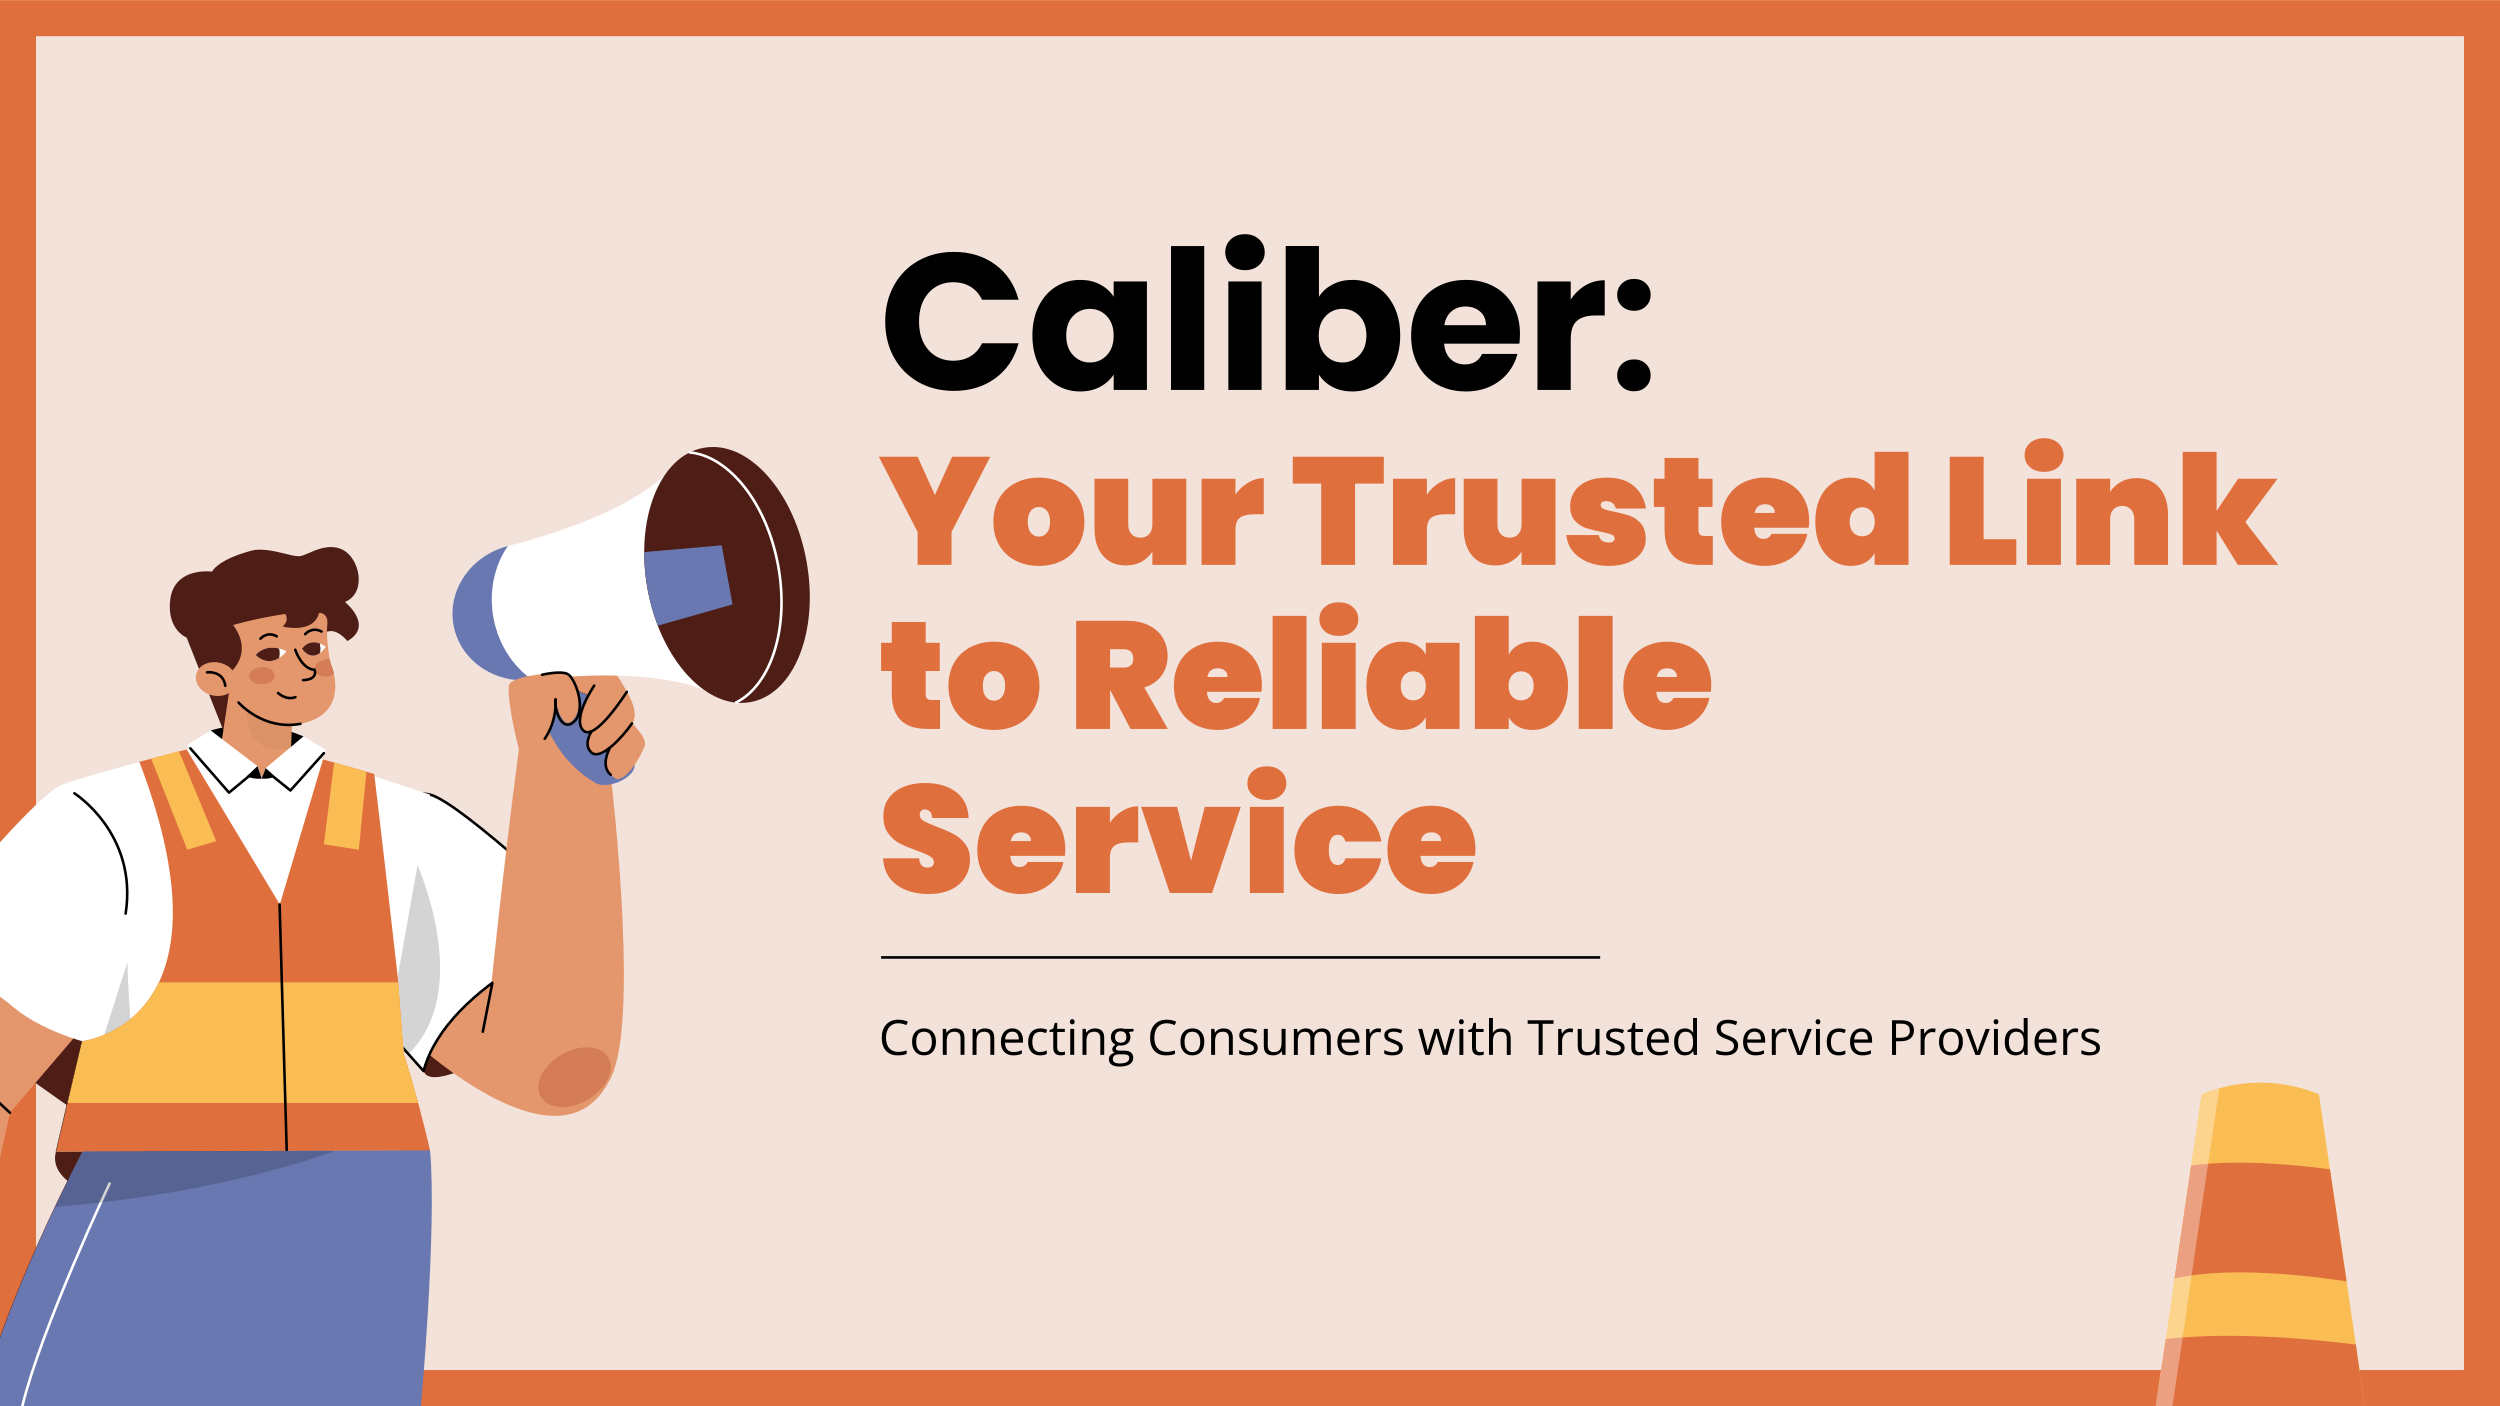 <svg version="1.1" viewBox="0.0 0.0 960.0 540.0" fill="none" stroke="none" stroke-linecap="square" stroke-miterlimit="10" xmlns:xlink="http://www.w3.org/1999/xlink" xmlns="http://www.w3.org/2000/svg"><rect x="0.0" y="0.0" width="960.0" height="540.0" fill="#333333" stroke="none"/><clipPath id="g21c4a356397_0_0.0"><path d="m0 0l960.0 0l0 540.0l-960.0 0l0 -540.0z" clip-rule="nonzero"/></clipPath><g clip-path="url(#g21c4a356397_0_0.0)"><path fill="#f3e2d9" d="m0 0l960.0 0l0 540.0l-960.0 0z" fill-rule="evenodd"/><path fill="#e06f3e" d="m0 0.063l960.0 0l0 539.874l-960.0 0zm13.837 13.837l0 512.2l932.326 0l0 -512.2z" fill-rule="evenodd"/><path fill="#000000" fill-opacity="0.0" d="m328.46 94.895l556.661 0l0 269.323l-556.661 0z" fill-rule="evenodd"/><path fill="#000000" d="m339.928 123.449q0 -7.766 3.359 -13.844q3.359 -6.094 9.359 -9.484q6.016 -3.391 13.625 -3.391q9.344 0 15.984 4.922q6.641 4.922 8.875 13.438l-14.031 0q-1.562 -3.281 -4.438 -5.0q-2.875 -1.719 -6.531 -1.719q-5.906 0 -9.562 4.109q-3.656 4.109 -3.656 10.969q0 6.875 3.656 10.984q3.656 4.094 9.562 4.094q3.656 0 6.531 -1.703q2.875 -1.719 4.438 -5.016l14.031 0q-2.234 8.516 -8.875 13.406q-6.641 4.891 -15.984 4.891q-7.609 0 -13.625 -3.391q-6.0 -3.406 -9.359 -9.453q-3.359 -6.047 -3.359 -13.812zm56.513 5.375q0 -6.422 2.422 -11.266q2.422 -4.859 6.594 -7.469q4.188 -2.609 9.344 -2.609q4.406 0 7.719 1.797q3.328 1.781 5.125 4.688l0 -5.891l12.766 0l0 41.656l-12.766 0l0 -5.891q-1.859 2.906 -5.188 4.703q-3.328 1.781 -7.734 1.781q-5.078 0 -9.266 -2.641q-4.172 -2.656 -6.594 -7.547q-2.422 -4.891 -2.422 -11.312zm31.203 0.078q0 -4.781 -2.656 -7.531q-2.641 -2.766 -6.453 -2.766q-3.812 0 -6.469 2.719q-2.641 2.719 -2.641 7.5q0 4.781 2.641 7.578q2.656 2.797 6.469 2.797q3.812 0 6.453 -2.75q2.656 -2.766 2.656 -7.547zm34.785 -34.422l0 55.25l-12.766 0l0 -55.25l12.766 0zm15.68 9.266q-3.359 0 -5.484 -1.969q-2.125 -1.984 -2.125 -4.906q0 -2.984 2.125 -4.953q2.125 -1.984 5.484 -1.984q3.281 0 5.406 1.984q2.141 1.969 2.141 4.953q0 2.922 -2.141 4.906q-2.125 1.969 -5.406 1.969zm6.344 4.328l0 41.656l-12.766 0l0 -41.656l12.766 0zm22.024 5.891q1.797 -2.906 5.156 -4.688q3.359 -1.797 7.688 -1.797q5.156 0 9.328 2.609q4.188 2.609 6.609 7.469q2.422 4.844 2.422 11.266q0 6.422 -2.422 11.312q-2.422 4.891 -6.609 7.547q-4.172 2.641 -9.328 2.641q-4.406 0 -7.688 -1.75q-3.281 -1.75 -5.156 -4.672l0 5.828l-12.766 0l0 -55.25l12.766 0l0 19.484zm18.219 14.859q0 -4.781 -2.656 -7.5q-2.641 -2.719 -6.531 -2.719q-3.797 0 -6.453 2.766q-2.656 2.75 -2.656 7.531q0 4.781 2.656 7.547q2.656 2.75 6.453 2.75q3.812 0 6.5 -2.797q2.688 -2.797 2.688 -7.578zm58.973 -0.594q0 1.797 -0.219 3.734l-28.891 0q0.297 3.875 2.5 5.938q2.203 2.047 5.422 2.047q4.766 0 6.641 -4.031l13.578 0q-1.047 4.109 -3.766 7.391q-2.719 3.281 -6.828 5.156q-4.109 1.859 -9.188 1.859q-6.125 0 -10.906 -2.609q-4.766 -2.609 -7.453 -7.453q-2.688 -4.859 -2.688 -11.359q0 -6.5 2.641 -11.344q2.656 -4.859 7.438 -7.469q4.781 -2.609 10.969 -2.609q6.047 0 10.75 2.547q4.703 2.531 7.344 7.234q2.656 4.703 2.656 10.969zm-13.062 -3.359q0 -3.281 -2.234 -5.219q-2.234 -1.953 -5.594 -1.953q-3.219 0 -5.422 1.875q-2.203 1.859 -2.719 5.297l15.969 0zm32.551 -9.859q2.25 -3.438 5.609 -5.406q3.359 -1.984 7.453 -1.984l0 13.516l-3.5 0q-4.781 0 -7.172 2.062q-2.391 2.047 -2.391 7.188l0 19.344l-12.766 0l0 -41.656l12.766 0l0 6.938z" fill-rule="nonzero"/><path fill="#000000" d="m627.5 150.245q-2.844 0 -4.672 -1.75q-1.828 -1.75 -1.828 -4.359q0 -2.625 1.828 -4.375q1.828 -1.75 4.672 -1.75q2.766 0 4.547 1.75q1.797 1.75 1.797 4.375q0 2.609 -1.797 4.359q-1.781 1.75 -4.547 1.75zm0 -30.906q-2.844 0 -4.672 -1.75q-1.828 -1.75 -1.828 -4.359q0 -2.625 1.828 -4.375q1.828 -1.75 4.672 -1.75q2.766 0 4.547 1.75q1.797 1.75 1.797 4.375q0 2.609 -1.797 4.359q-1.781 1.75 -4.547 1.75z" fill-rule="nonzero"/><path fill="#e06f3e" d="m380.272 175.375l-14.891 28.922l0 12.609l-13.016 0l0 -12.609l-14.906 -28.922l14.906 0l6.625 14.719l6.625 -14.719l14.656 0zm18.663 41.938q-4.984 0 -8.984 -2.047q-3.984 -2.062 -6.25 -5.891q-2.25 -3.844 -2.25 -9.016q0 -5.156 2.25 -9.0q2.266 -3.844 6.25 -5.891q4.0 -2.062 8.984 -2.062q4.984 0 8.969 2.062q3.984 2.047 6.234 5.891q2.266 3.844 2.266 9.0q0 5.172 -2.266 9.016q-2.25 3.828 -6.234 5.891q-3.984 2.047 -8.969 2.047zm0 -11.25q1.812 0 3.047 -1.438q1.234 -1.438 1.234 -4.266q0 -2.812 -1.234 -4.25q-1.234 -1.438 -3.047 -1.438q-1.828 0 -3.062 1.438q-1.219 1.438 -1.219 4.25q0 2.828 1.203 4.266q1.203 1.438 3.078 1.438zm56.602 -22.234l0 33.078l-13.031 0l0 -5.047q-1.516 2.344 -4.078 3.812q-2.547 1.469 -6.062 1.469q-5.688 0 -8.891 -3.812q-3.188 -3.812 -3.188 -10.328l0 -19.172l12.953 0l0 17.531q0 2.344 1.266 3.734q1.266 1.375 3.375 1.375q2.172 0 3.391 -1.375q1.234 -1.391 1.234 -3.734l0 -17.531l13.031 0zm18.883 6.094q2.0 -2.875 4.875 -4.594q2.875 -1.734 5.984 -1.734l0 13.891l-3.703 0q-3.688 0 -5.422 1.297q-1.734 1.297 -1.734 4.578l0 13.547l-13.016 0l0 -33.078l13.016 0l0 6.094zm56.958 -14.547l0 10.328l-11.031 0l0 31.203l-13.016 0l0 -31.203l-10.906 0l0 -10.328l34.953 0zm16.539 14.547q2.0 -2.875 4.875 -4.594q2.875 -1.734 5.984 -1.734l0 13.891l-3.703 0q-3.688 0 -5.422 1.297q-1.734 1.297 -1.734 4.578l0 13.547l-13.016 0l0 -33.078l13.016 0l0 6.094zm49.392 -6.094l0 33.078l-13.031 0l0 -5.047q-1.516 2.344 -4.078 3.812q-2.547 1.469 -6.062 1.469q-5.688 0 -8.891 -3.812q-3.188 -3.812 -3.188 -10.328l0 -19.172l12.953 0l0 17.531q0 2.344 1.266 3.734q1.266 1.375 3.375 1.375q2.172 0 3.391 -1.375q1.234 -1.391 1.234 -3.734l0 -17.531l13.031 0zm20.586 33.484q-4.688 0 -8.297 -1.516q-3.609 -1.531 -5.719 -4.219q-2.109 -2.703 -2.406 -6.109l12.484 0q0.234 1.469 1.266 2.172q1.031 0.703 2.609 0.703q1.0 0 1.578 -0.438q0.594 -0.438 0.594 -1.094q0 -1.109 -1.234 -1.578q-1.234 -0.469 -4.156 -1.062q-3.578 -0.703 -5.906 -1.516q-2.312 -0.828 -4.047 -2.812q-1.719 -2.0 -1.719 -5.516q0 -3.047 1.609 -5.547q1.609 -2.5 4.781 -3.938q3.172 -1.438 7.688 -1.438q6.688 0 10.469 3.297q3.781 3.281 4.547 8.562l-11.562 0q-0.297 -1.359 -1.234 -2.078q-0.938 -0.734 -2.516 -0.734q-1.0 0 -1.531 0.375q-0.531 0.375 -0.531 1.141q0 1.0 1.234 1.5q1.234 0.5 3.938 1.031q3.578 0.703 6.031 1.578q2.469 0.875 4.281 3.016q1.828 2.141 1.828 5.906q0 2.922 -1.703 5.281q-1.703 2.344 -4.906 3.688q-3.188 1.344 -7.469 1.344zm39.821 -11.5l0 11.094l-4.922 0q-13.609 0 -13.609 -13.547l0 -8.688l-4.109 0l0 -10.844l4.109 0l0 -7.984l13.016 0l0 7.984l5.406 0l0 10.844l-5.406 0l0 8.922q0 1.172 0.562 1.703q0.562 0.516 1.844 0.516l3.109 0zm37.012 -5.734q0 1.344 -0.172 2.578l-20.938 0q0.297 4.281 3.578 4.281q2.109 0 3.047 -1.938l13.781 0q-0.703 3.516 -2.969 6.312q-2.25 2.781 -5.688 4.391q-3.422 1.609 -7.531 1.609q-4.922 0 -8.766 -2.047q-3.844 -2.062 -5.984 -5.891q-2.141 -3.844 -2.141 -9.016q0 -5.156 2.141 -9.0q2.141 -3.844 5.984 -5.891q3.844 -2.062 8.766 -2.062q4.938 0 8.766 2.031q3.844 2.016 5.984 5.781q2.141 3.75 2.141 8.859zm-13.188 -3.109q0 -1.641 -1.062 -2.484q-1.047 -0.859 -2.641 -0.859q-3.453 0 -4.047 3.344l7.75 0zm15.538 3.391q0 -5.219 1.781 -9.062q1.797 -3.844 4.906 -5.859q3.109 -2.031 6.984 -2.031q3.219 0 5.531 1.328q2.328 1.312 3.562 3.609l0 -14.844l13.016 0l0 43.406l-13.016 0l0 -4.516q-1.234 2.281 -3.562 3.609q-2.312 1.312 -5.531 1.312q-3.875 0 -6.984 -2.016q-3.109 -2.031 -4.906 -5.875q-1.781 -3.844 -1.781 -9.062zm22.812 0q0 -2.641 -1.344 -4.094q-1.344 -1.469 -3.453 -1.469q-2.125 0 -3.469 1.469q-1.344 1.453 -1.344 4.094q0 2.641 1.344 4.109q1.344 1.469 3.469 1.469q2.109 0 3.453 -1.469q1.344 -1.469 1.344 -4.109zm41.827 6.688l12.547 0l0 9.859l-25.562 0l0 -41.531l13.016 0l0 31.672zm23.227 -25.859q-3.406 0 -5.453 -1.812q-2.047 -1.828 -2.047 -4.578q0 -2.828 2.047 -4.672q2.047 -1.844 5.453 -1.844q3.344 0 5.391 1.844q2.062 1.844 2.062 4.672q0 2.75 -2.062 4.578q-2.047 1.812 -5.391 1.812zm6.453 2.641l0 33.078l-13.016 0l0 -33.078l13.016 0zm29.044 -0.234q5.688 0 8.875 3.812q3.203 3.812 3.203 10.312l0 19.188l-12.969 0l0 -17.531q0 -2.359 -1.266 -3.734q-1.25 -1.375 -3.359 -1.375q-2.172 0 -3.406 1.375q-1.234 1.375 -1.234 3.734l0 17.531l-13.016 0l0 -33.078l13.016 0l0 5.047q1.531 -2.359 4.078 -3.812q2.547 -1.469 6.078 -1.469zm38.883 33.312l-8.156 -13.203l0 13.203l-13.016 0l0 -43.406l13.016 0l0 22.703l8.266 -12.375l15.141 0l-12.375 16.656l12.672 16.422l-15.547 0z" fill-rule="nonzero"/><path fill="#e06f3e" d="m360.975 268.812l0 11.094l-4.922 0q-13.609 0 -13.609 -13.547l0 -8.688l-4.109 0l0 -10.844l4.109 0l0 -7.984l13.016 0l0 7.984l5.406 0l0 10.844l-5.406 0l0 8.922q0 1.172 0.562 1.703q0.562 0.516 1.844 0.516l3.109 0zm20.715 11.5q-4.984 0 -8.984 -2.047q-3.984 -2.062 -6.25 -5.891q-2.25 -3.844 -2.25 -9.016q0 -5.156 2.25 -9.0q2.266 -3.844 6.25 -5.891q4.0 -2.062 8.984 -2.062q4.984 0 8.969 2.062q3.984 2.047 6.234 5.891q2.266 3.844 2.266 9.0q0 5.172 -2.266 9.016q-2.25 3.828 -6.234 5.891q-3.984 2.047 -8.969 2.047zm0 -11.25q1.812 0 3.047 -1.438q1.234 -1.438 1.234 -4.266q0 -2.812 -1.234 -4.25q-1.234 -1.438 -3.047 -1.438q-1.828 0 -3.062 1.438q-1.219 1.438 -1.219 4.25q0 2.828 1.203 4.266q1.203 1.438 3.078 1.438zm52.433 10.844l-7.797 -14.906l-0.062 0l0 14.906l-13.016 0l0 -41.531l19.359 0q5.031 0 8.609 1.797q3.578 1.781 5.359 4.859q1.797 3.078 1.797 6.953q0 4.172 -2.312 7.406q-2.312 3.219 -6.656 4.625l9.031 15.891l-14.312 0zm-7.859 -23.578l5.156 0q1.891 0 2.828 -0.844q0.938 -0.859 0.938 -2.672q0 -1.641 -0.969 -2.578q-0.969 -0.953 -2.797 -0.953l-5.156 0l0 7.047zm58.3 6.75q0 1.344 -0.172 2.578l-20.938 0q0.297 4.281 3.578 4.281q2.109 0 3.047 -1.938l13.781 0q-0.703 3.516 -2.969 6.312q-2.25 2.781 -5.688 4.391q-3.422 1.609 -7.531 1.609q-4.922 0 -8.766 -2.047q-3.844 -2.062 -5.984 -5.891q-2.141 -3.844 -2.141 -9.016q0 -5.156 2.141 -9.0q2.141 -3.844 5.984 -5.891q3.844 -2.062 8.766 -2.062q4.938 0 8.766 2.031q3.844 2.016 5.984 5.781q2.141 3.75 2.141 8.859zm-13.188 -3.109q0 -1.641 -1.062 -2.484q-1.047 -0.859 -2.641 -0.859q-3.453 0 -4.047 3.344l7.75 0zm30.32 -23.469l0 43.406l-13.016 0l0 -43.406l13.016 0zm12.434 7.688q-3.406 0 -5.453 -1.812q-2.047 -1.828 -2.047 -4.578q0 -2.828 2.047 -4.672q2.047 -1.844 5.453 -1.844q3.344 0 5.391 1.844q2.062 1.844 2.062 4.672q0 2.75 -2.062 4.578q-2.047 1.812 -5.391 1.812zm6.453 2.641l0 33.078l-13.016 0l0 -33.078l13.016 0zm4.106 16.531q0 -5.219 1.781 -9.062q1.797 -3.844 4.906 -5.859q3.109 -2.031 6.984 -2.031q3.219 0 5.562 1.328q2.359 1.312 3.578 3.609l0 -4.516l12.969 0l0 33.078l-12.969 0l0 -4.516q-1.219 2.281 -3.578 3.609q-2.344 1.312 -5.562 1.312q-3.875 0 -6.984 -2.016q-3.109 -2.031 -4.906 -5.875q-1.781 -3.844 -1.781 -9.062zm22.812 0q0 -2.641 -1.344 -4.094q-1.344 -1.469 -3.453 -1.469q-2.125 0 -3.469 1.469q-1.344 1.453 -1.344 4.094q0 2.641 1.344 4.109q1.344 1.469 3.469 1.469q2.109 0 3.453 -1.469q1.344 -1.469 1.344 -4.109zm31.855 -12.016q1.234 -2.297 3.547 -3.609q2.312 -1.328 5.547 -1.328q3.875 0 6.984 2.031q3.109 2.016 4.891 5.859q1.797 3.844 1.797 9.062q0 5.219 -1.797 9.062q-1.781 3.844 -4.891 5.875q-3.109 2.016 -6.984 2.016q-3.234 0 -5.547 -1.312q-2.312 -1.328 -3.547 -3.609l0 4.516l-13.016 0l0 -43.406l13.016 0l0 14.844zm9.562 12.016q0 -2.641 -1.359 -4.094q-1.344 -1.469 -3.453 -1.469q-2.109 0 -3.469 1.469q-1.344 1.453 -1.344 4.094q0 2.641 1.344 4.109q1.359 1.469 3.469 1.469q2.109 0 3.453 -1.469q1.359 -1.469 1.359 -4.109zm30.324 -26.859l0 43.406l-13.016 0l0 -43.406l13.016 0zm37.887 26.578q0 1.344 -0.172 2.578l-20.938 0q0.297 4.281 3.578 4.281q2.109 0 3.047 -1.938l13.781 0q-0.703 3.516 -2.969 6.312q-2.25 2.781 -5.688 4.391q-3.422 1.609 -7.531 1.609q-4.922 0 -8.766 -2.047q-3.844 -2.062 -5.984 -5.891q-2.141 -3.844 -2.141 -9.016q0 -5.156 2.141 -9.0q2.141 -3.844 5.984 -5.891q3.844 -2.062 8.766 -2.062q4.938 0 8.766 2.031q3.844 2.016 5.984 5.781q2.141 3.75 2.141 8.859zm-13.188 -3.109q0 -1.641 -1.062 -2.484q-1.047 -0.859 -2.641 -0.859q-3.453 0 -4.047 3.344l7.75 0z" fill-rule="nonzero"/><path fill="#e06f3e" d="m356.647 343.312q-7.453 0 -12.297 -3.484q-4.844 -3.484 -5.25 -10.234l13.844 0q0.297 3.578 3.172 3.578q1.047 0 1.781 -0.5q0.734 -0.5 0.734 -1.562q0 -1.453 -1.594 -2.359q-1.578 -0.922 -4.922 -2.094q-3.984 -1.406 -6.594 -2.75q-2.609 -1.359 -4.484 -3.938q-1.875 -2.578 -1.812 -6.625q0 -4.047 2.078 -6.891q2.078 -2.844 5.688 -4.312q3.609 -1.469 8.125 -1.469q7.625 0 12.109 3.531q4.484 3.516 4.719 9.906l-14.016 0q-0.062 -1.766 -0.891 -2.516q-0.812 -0.766 -1.984 -0.766q-0.812 0 -1.344 0.562q-0.531 0.547 -0.531 1.547q0 1.406 1.547 2.312q1.562 0.906 4.969 2.203q3.922 1.469 6.469 2.812q2.562 1.344 4.438 3.75q1.875 2.406 1.875 6.047q0 3.812 -1.875 6.844q-1.875 3.016 -5.453 4.719q-3.578 1.688 -8.5 1.688zm52.426 -17.234q0 1.344 -0.172 2.578l-20.938 0q0.297 4.281 3.578 4.281q2.109 0 3.047 -1.938l13.781 0q-0.703 3.516 -2.969 6.312q-2.25 2.781 -5.688 4.391q-3.422 1.609 -7.531 1.609q-4.922 0 -8.766 -2.047q-3.844 -2.062 -5.984 -5.891q-2.141 -3.844 -2.141 -9.016q0 -5.156 2.141 -9.0q2.141 -3.844 5.984 -5.891q3.844 -2.062 8.766 -2.062q4.938 0 8.766 2.031q3.844 2.016 5.984 5.781q2.141 3.75 2.141 8.859zm-13.188 -3.109q0 -1.641 -1.062 -2.484q-1.047 -0.859 -2.641 -0.859q-3.453 0 -4.047 3.344l7.75 0zm30.32 -7.047q2.0 -2.875 4.875 -4.594q2.875 -1.734 5.984 -1.734l0 13.891l-3.703 0q-3.688 0 -5.422 1.297q-1.734 1.297 -1.734 4.578l0 13.547l-13.016 0l0 -33.078l13.016 0l0 6.094zm31.142 14.609l5.281 -20.703l13.844 0l-11.031 33.078l-16.234 0l-11.031 -33.078l13.844 0l5.328 20.703zm29.155 -23.344q-3.406 0 -5.453 -1.812q-2.047 -1.828 -2.047 -4.578q0 -2.828 2.047 -4.672q2.047 -1.844 5.453 -1.844q3.344 0 5.391 1.844q2.062 1.844 2.062 4.672q0 2.75 -2.062 4.578q-2.047 1.812 -5.391 1.812zm6.453 2.641l0 33.078l-13.016 0l0 -33.078l13.016 0zm4.106 16.531q0 -5.156 2.141 -9.0q2.141 -3.844 5.984 -5.891q3.844 -2.062 8.766 -2.062q6.453 0 10.875 3.641q4.438 3.641 5.609 10.094l-13.781 0q-0.766 -2.578 -3.0 -2.578q-1.578 0 -2.484 1.469q-0.906 1.453 -0.906 4.328q0 2.875 0.906 4.344q0.906 1.469 2.484 1.469q2.234 0 3.0 -2.578l13.781 0q-1.172 6.453 -5.609 10.094q-4.422 3.625 -10.875 3.625q-4.922 0 -8.766 -2.047q-3.844 -2.062 -5.984 -5.891q-2.141 -3.844 -2.141 -9.016zm69.503 -0.281q0 1.344 -0.172 2.578l-20.938 0q0.297 4.281 3.578 4.281q2.109 0 3.047 -1.938l13.781 0q-0.703 3.516 -2.969 6.312q-2.25 2.781 -5.688 4.391q-3.422 1.609 -7.531 1.609q-4.922 0 -8.766 -2.047q-3.844 -2.062 -5.984 -5.891q-2.141 -3.844 -2.141 -9.016q0 -5.156 2.141 -9.0q2.141 -3.844 5.984 -5.891q3.844 -2.062 8.766 -2.062q4.938 0 8.766 2.031q3.844 2.016 5.984 5.781q2.141 3.75 2.141 8.859zm-13.188 -3.109q0 -1.641 -1.062 -2.484q-1.047 -0.859 -2.641 -0.859q-3.453 0 -4.047 3.344l7.75 0z" fill-rule="nonzero"/><path fill="#000000" fill-opacity="0.0" d="m328.459 378.157l551.905 0l0 38.016l-551.905 0z" fill-rule="evenodd"/><path fill="#000000" d="m344.975 392.937q-1.109 0 -1.984 0.375q-0.875 0.375 -1.5 1.094q-0.609 0.719 -0.938 1.734q-0.328 1.0 -0.328 2.266q0 1.688 0.516 2.922q0.531 1.234 1.578 1.906q1.047 0.672 2.609 0.672q0.891 0 1.672 -0.141q0.797 -0.156 1.547 -0.391l0 1.344q-0.734 0.281 -1.531 0.406q-0.797 0.141 -1.906 0.141q-2.031 0 -3.391 -0.844q-1.359 -0.844 -2.047 -2.375q-0.672 -1.547 -0.672 -3.641q0 -1.516 0.422 -2.766q0.422 -1.25 1.234 -2.156q0.812 -0.922 2.0 -1.422q1.203 -0.5 2.734 -0.5q1.016 0 1.953 0.203q0.938 0.203 1.688 0.578l-0.609 1.312q-0.641 -0.297 -1.406 -0.5q-0.75 -0.219 -1.641 -0.219zm14.439 7.125q0 1.234 -0.328 2.203q-0.312 0.969 -0.922 1.641q-0.594 0.656 -1.453 1.016q-0.844 0.344 -1.922 0.344q-1.0 0 -1.828 -0.344q-0.828 -0.359 -1.438 -1.016q-0.609 -0.672 -0.953 -1.641q-0.328 -0.969 -0.328 -2.203q0 -1.641 0.562 -2.781q0.562 -1.156 1.594 -1.766q1.031 -0.609 2.453 -0.609q1.375 0 2.391 0.609q1.031 0.609 1.594 1.766q0.578 1.156 0.578 2.781zm-7.594 0q0 1.203 0.312 2.094q0.328 0.875 0.984 1.359q0.672 0.484 1.719 0.484q1.031 0 1.703 -0.484q0.672 -0.484 0.984 -1.359q0.328 -0.891 0.328 -2.094q0 -1.188 -0.328 -2.047q-0.312 -0.875 -0.984 -1.344q-0.656 -0.484 -1.719 -0.484q-1.562 0 -2.281 1.031q-0.719 1.031 -0.719 2.844zm14.942 -5.156q1.766 0 2.672 0.875q0.922 0.875 0.922 2.797l0 6.5l-1.5 0l0 -6.406q0 -1.25 -0.578 -1.859q-0.562 -0.625 -1.734 -0.625q-1.656 0 -2.328 0.938q-0.672 0.938 -0.672 2.719l0 5.234l-1.516 0l0 -9.984l1.219 0l0.234 1.438l0.078 0q0.312 -0.531 0.797 -0.891q0.5 -0.359 1.109 -0.547q0.609 -0.188 1.297 -0.188zm11.442 0q1.766 0 2.672 0.875q0.922 0.875 0.922 2.797l0 6.5l-1.5 0l0 -6.406q0 -1.25 -0.578 -1.859q-0.562 -0.625 -1.734 -0.625q-1.656 0 -2.328 0.938q-0.672 0.938 -0.672 2.719l0 5.234l-1.516 0l0 -9.984l1.219 0l0.234 1.438l0.078 0q0.312 -0.531 0.797 -0.891q0.5 -0.359 1.109 -0.547q0.609 -0.188 1.297 -0.188zm10.551 0q1.281 0 2.188 0.578q0.906 0.562 1.391 1.578q0.484 1.016 0.484 2.375l0 0.938l-6.891 0q0.016 1.75 0.859 2.672q0.859 0.922 2.391 0.922q0.953 0 1.672 -0.172q0.734 -0.172 1.531 -0.516l0 1.328q-0.766 0.344 -1.516 0.5q-0.734 0.156 -1.75 0.156q-1.438 0 -2.516 -0.594q-1.062 -0.594 -1.656 -1.719q-0.594 -1.141 -0.594 -2.797q0 -1.609 0.547 -2.781q0.547 -1.188 1.531 -1.828q0.984 -0.641 2.328 -0.641zm-0.016 1.25q-1.219 0 -1.938 0.797q-0.719 0.781 -0.859 2.203l5.297 0q-0.016 -0.891 -0.281 -1.562q-0.266 -0.688 -0.812 -1.062q-0.547 -0.375 -1.406 -0.375zm10.648 9.109q-1.344 0 -2.375 -0.547q-1.031 -0.562 -1.609 -1.703q-0.578 -1.141 -0.578 -2.875q0 -1.812 0.609 -2.969q0.609 -1.156 1.672 -1.703q1.062 -0.562 2.422 -0.562q0.75 0 1.438 0.156q0.703 0.156 1.156 0.375l-0.453 1.266q-0.453 -0.172 -1.062 -0.312q-0.594 -0.156 -1.109 -0.156q-1.031 0 -1.734 0.453q-0.688 0.438 -1.031 1.312q-0.328 0.859 -0.328 2.125q0 1.203 0.328 2.062q0.328 0.859 0.984 1.312q0.672 0.453 1.656 0.453q0.797 0 1.438 -0.172q0.641 -0.172 1.156 -0.391l0 1.344q-0.5 0.25 -1.125 0.391q-0.609 0.141 -1.453 0.141zm8.155 -1.25q0.375 0 0.766 -0.062q0.391 -0.062 0.641 -0.156l0 1.188q-0.266 0.109 -0.734 0.188q-0.469 0.094 -0.906 0.094q-0.797 0 -1.453 -0.281q-0.641 -0.281 -1.031 -0.938q-0.375 -0.672 -0.375 -1.844l0 -5.922l-1.422 0l0 -0.734l1.422 -0.594l0.609 -2.172l0.906 0l0 2.312l2.922 0l0 1.188l-2.922 0l0 5.875q0 0.938 0.422 1.406q0.438 0.453 1.156 0.453zm4.947 -8.922l0 9.984l-1.516 0l0 -9.984l1.516 0zm-0.734 -3.734q0.359 0 0.625 0.25q0.281 0.234 0.281 0.75q0 0.5 -0.281 0.75q-0.266 0.234 -0.625 0.234q-0.391 0 -0.656 -0.234q-0.266 -0.25 -0.266 -0.75q0 -0.516 0.266 -0.75q0.266 -0.25 0.656 -0.25zm8.663 3.547q1.766 0 2.672 0.875q0.922 0.875 0.922 2.797l0 6.5l-1.5 0l0 -6.406q0 -1.25 -0.578 -1.859q-0.562 -0.625 -1.734 -0.625q-1.656 0 -2.328 0.938q-0.672 0.938 -0.672 2.719l0 5.234l-1.516 0l0 -9.984l1.219 0l0.234 1.438l0.078 0q0.312 -0.531 0.797 -0.891q0.5 -0.359 1.109 -0.547q0.609 -0.188 1.297 -0.188zm9.488 14.656q-1.969 0 -3.031 -0.734q-1.062 -0.734 -1.062 -2.062q0 -0.938 0.594 -1.609q0.594 -0.656 1.656 -0.875q-0.391 -0.172 -0.672 -0.531q-0.281 -0.375 -0.281 -0.844q0 -0.547 0.312 -0.953q0.312 -0.422 0.938 -0.812q-0.781 -0.312 -1.281 -1.078q-0.484 -0.766 -0.484 -1.766q0 -1.078 0.438 -1.828q0.453 -0.766 1.297 -1.172q0.859 -0.406 2.062 -0.406q0.266 0 0.531 0.031q0.266 0.016 0.516 0.062q0.25 0.031 0.422 0.094l3.422 0l0 0.969l-1.828 0.234q0.266 0.359 0.438 0.859q0.188 0.5 0.188 1.109q0 1.484 -1.016 2.375q-1.0 0.875 -2.766 0.875q-0.422 0 -0.859 -0.078q-0.438 0.25 -0.672 0.547q-0.234 0.297 -0.234 0.703q0 0.281 0.172 0.453q0.188 0.172 0.516 0.25q0.344 0.078 0.812 0.078l1.766 0q1.625 0 2.484 0.688q0.875 0.688 0.875 2.0q0 1.656 -1.344 2.531q-1.344 0.891 -3.906 0.891zm0.047 -1.188q1.25 0 2.062 -0.25q0.812 -0.25 1.219 -0.719q0.406 -0.469 0.406 -1.109q0 -0.609 -0.281 -0.922q-0.266 -0.297 -0.797 -0.391q-0.531 -0.109 -1.297 -0.109l-1.719 0q-0.688 0 -1.188 0.203q-0.5 0.203 -0.766 0.609q-0.266 0.422 -0.266 1.031q0 0.812 0.672 1.234q0.688 0.422 1.953 0.422zm0.391 -7.984q1.094 0 1.641 -0.547q0.547 -0.547 0.547 -1.594q0 -1.109 -0.562 -1.672q-0.547 -0.562 -1.641 -0.562q-1.031 0 -1.594 0.578q-0.562 0.578 -0.562 1.688q0 1.016 0.562 1.562q0.562 0.547 1.609 0.547zm17.679 -7.453q-1.109 0 -1.984 0.375q-0.875 0.375 -1.5 1.094q-0.609 0.719 -0.938 1.734q-0.328 1.0 -0.328 2.266q0 1.688 0.516 2.922q0.531 1.234 1.578 1.906q1.047 0.672 2.609 0.672q0.891 0 1.672 -0.141q0.797 -0.156 1.547 -0.391l0 1.344q-0.734 0.281 -1.531 0.406q-0.797 0.141 -1.906 0.141q-2.031 0 -3.391 -0.844q-1.359 -0.844 -2.047 -2.375q-0.672 -1.547 -0.672 -3.641q0 -1.516 0.422 -2.766q0.422 -1.25 1.234 -2.156q0.812 -0.922 2.0 -1.422q1.203 -0.5 2.734 -0.5q1.016 0 1.953 0.203q0.938 0.203 1.688 0.578l-0.609 1.312q-0.641 -0.297 -1.406 -0.5q-0.75 -0.219 -1.641 -0.219zm14.439 7.125q0 1.234 -0.328 2.203q-0.312 0.969 -0.922 1.641q-0.594 0.656 -1.453 1.016q-0.844 0.344 -1.922 0.344q-1.0 0 -1.828 -0.344q-0.828 -0.359 -1.438 -1.016q-0.609 -0.672 -0.953 -1.641q-0.328 -0.969 -0.328 -2.203q0 -1.641 0.562 -2.781q0.562 -1.156 1.594 -1.766q1.031 -0.609 2.453 -0.609q1.375 0 2.391 0.609q1.031 0.609 1.594 1.766q0.578 1.156 0.578 2.781zm-7.594 0q0 1.203 0.312 2.094q0.328 0.875 0.984 1.359q0.672 0.484 1.719 0.484q1.031 0 1.703 -0.484q0.672 -0.484 0.984 -1.359q0.328 -0.891 0.328 -2.094q0 -1.188 -0.328 -2.047q-0.312 -0.875 -0.984 -1.344q-0.656 -0.484 -1.719 -0.484q-1.562 0 -2.281 1.031q-0.719 1.031 -0.719 2.844zm14.942 -5.156q1.766 0 2.672 0.875q0.922 0.875 0.922 2.797l0 6.5l-1.5 0l0 -6.406q0 -1.25 -0.578 -1.859q-0.562 -0.625 -1.734 -0.625q-1.656 0 -2.328 0.938q-0.672 0.938 -0.672 2.719l0 5.234l-1.516 0l0 -9.984l1.219 0l0.234 1.438l0.078 0q0.312 -0.531 0.797 -0.891q0.5 -0.359 1.109 -0.547q0.609 -0.188 1.297 -0.188zm13.16 7.438q0 0.953 -0.484 1.609q-0.469 0.656 -1.359 0.984q-0.891 0.328 -2.109 0.328q-1.047 0 -1.812 -0.172q-0.766 -0.156 -1.344 -0.469l0 -1.391q0.609 0.297 1.453 0.547q0.859 0.25 1.734 0.25q1.297 0 1.875 -0.422q0.594 -0.422 0.594 -1.141q0 -0.406 -0.234 -0.719q-0.234 -0.312 -0.781 -0.609q-0.547 -0.297 -1.516 -0.656q-0.953 -0.359 -1.656 -0.719q-0.688 -0.359 -1.078 -0.875q-0.375 -0.531 -0.375 -1.359q0 -1.266 1.016 -1.938q1.031 -0.688 2.703 -0.688q0.906 0 1.688 0.188q0.797 0.172 1.469 0.469l-0.5 1.219q-0.625 -0.266 -1.328 -0.438q-0.703 -0.188 -1.422 -0.188q-1.047 0 -1.609 0.344q-0.562 0.344 -0.562 0.938q0 0.469 0.25 0.781q0.266 0.297 0.844 0.562q0.578 0.25 1.516 0.609q0.938 0.344 1.609 0.719q0.688 0.375 1.047 0.906q0.375 0.516 0.375 1.328zm10.688 -7.25l0 9.984l-1.25 0l-0.219 -1.406l-0.078 0q-0.312 0.516 -0.812 0.875q-0.484 0.359 -1.094 0.531q-0.609 0.188 -1.312 0.188q-1.172 0 -1.984 -0.375q-0.797 -0.391 -1.203 -1.188q-0.406 -0.812 -0.406 -2.062l0 -6.547l1.531 0l0 6.438q0 1.234 0.562 1.859q0.562 0.609 1.719 0.609q1.109 0 1.766 -0.406q0.672 -0.422 0.953 -1.234q0.297 -0.828 0.297 -2.016l0 -5.25l1.531 0zm14.035 -0.188q1.641 0 2.484 0.875q0.844 0.859 0.844 2.75l0 6.547l-1.5 0l0 -6.469q0 -1.203 -0.531 -1.812q-0.516 -0.609 -1.547 -0.609q-1.453 0 -2.109 0.844q-0.656 0.828 -0.656 2.469l0 5.578l-1.5 0l0 -6.469q0 -0.812 -0.234 -1.344q-0.234 -0.547 -0.688 -0.812q-0.453 -0.266 -1.156 -0.266q-1.0 0 -1.609 0.406q-0.594 0.406 -0.859 1.219q-0.266 0.812 -0.266 1.984l0 5.281l-1.516 0l0 -9.984l1.219 0l0.234 1.406l0.078 0q0.297 -0.516 0.75 -0.859q0.469 -0.359 1.031 -0.547q0.562 -0.188 1.203 -0.188q1.125 0 1.891 0.438q0.781 0.422 1.125 1.281l0.078 0q0.5 -0.859 1.359 -1.281q0.859 -0.438 1.875 -0.438zm10.272 0q1.281 0 2.188 0.578q0.906 0.562 1.391 1.578q0.484 1.016 0.484 2.375l0 0.938l-6.891 0q0.016 1.75 0.859 2.672q0.859 0.922 2.391 0.922q0.953 0 1.672 -0.172q0.734 -0.172 1.531 -0.516l0 1.328q-0.766 0.344 -1.516 0.5q-0.734 0.156 -1.75 0.156q-1.438 0 -2.516 -0.594q-1.062 -0.594 -1.656 -1.719q-0.594 -1.141 -0.594 -2.797q0 -1.609 0.547 -2.781q0.547 -1.188 1.531 -1.828q0.984 -0.641 2.328 -0.641zm-0.016 1.25q-1.219 0 -1.938 0.797q-0.719 0.781 -0.859 2.203l5.297 0q-0.016 -0.891 -0.281 -1.562q-0.266 -0.688 -0.812 -1.062q-0.547 -0.375 -1.406 -0.375zm11.179 -1.25q0.312 0 0.641 0.031q0.328 0.031 0.578 0.094l-0.188 1.406q-0.25 -0.062 -0.562 -0.094q-0.297 -0.047 -0.547 -0.047q-0.609 0 -1.141 0.25q-0.531 0.234 -0.938 0.688q-0.391 0.453 -0.625 1.094q-0.234 0.625 -0.234 1.391l0 5.359l-1.516 0l0 -9.984l1.25 0l0.172 1.844l0.062 0q0.312 -0.562 0.75 -1.016q0.438 -0.469 1.016 -0.734q0.578 -0.281 1.281 -0.281zm9.547 7.438q0 0.953 -0.484 1.609q-0.469 0.656 -1.359 0.984q-0.891 0.328 -2.109 0.328q-1.047 0 -1.812 -0.172q-0.766 -0.156 -1.344 -0.469l0 -1.391q0.609 0.297 1.453 0.547q0.859 0.25 1.734 0.25q1.297 0 1.875 -0.422q0.594 -0.422 0.594 -1.141q0 -0.406 -0.234 -0.719q-0.234 -0.312 -0.781 -0.609q-0.547 -0.297 -1.516 -0.656q-0.953 -0.359 -1.656 -0.719q-0.688 -0.359 -1.078 -0.875q-0.375 -0.531 -0.375 -1.359q0 -1.266 1.016 -1.938q1.031 -0.688 2.703 -0.688q0.906 0 1.688 0.188q0.797 0.172 1.469 0.469l-0.5 1.219q-0.625 -0.266 -1.328 -0.438q-0.703 -0.188 -1.422 -0.188q-1.047 0 -1.609 0.344q-0.562 0.344 -0.562 0.938q0 0.469 0.25 0.781q0.266 0.297 0.844 0.562q0.578 0.25 1.516 0.609q0.938 0.344 1.609 0.719q0.688 0.375 1.047 0.906q0.375 0.516 0.375 1.328zm15.409 2.719l-1.781 -5.812q-0.109 -0.375 -0.219 -0.734q-0.109 -0.359 -0.203 -0.688q-0.078 -0.344 -0.141 -0.625q-0.062 -0.281 -0.109 -0.5l-0.062 0q-0.047 0.219 -0.109 0.5q-0.062 0.281 -0.156 0.625q-0.078 0.328 -0.188 0.703q-0.094 0.375 -0.219 0.75l-1.859 5.781l-1.703 0l-2.75 -9.984l1.562 0l1.438 5.516q0.156 0.547 0.281 1.078q0.141 0.531 0.234 1.0q0.094 0.469 0.141 0.812l0.062 0q0.062 -0.234 0.125 -0.547q0.078 -0.312 0.156 -0.672q0.094 -0.359 0.188 -0.719q0.109 -0.375 0.203 -0.688l1.844 -5.781l1.625 0l1.781 5.766q0.141 0.438 0.266 0.922q0.125 0.469 0.234 0.922q0.109 0.438 0.156 0.781l0.078 0q0.031 -0.312 0.125 -0.766q0.109 -0.453 0.234 -1.0q0.141 -0.547 0.281 -1.109l1.469 -5.516l1.531 0l-2.75 9.984l-1.766 0zm7.847 -9.969l0 9.984l-1.516 0l0 -9.984l1.516 0zm-0.734 -3.734q0.359 0 0.625 0.25q0.281 0.234 0.281 0.75q0 0.5 -0.281 0.75q-0.266 0.234 -0.625 0.234q-0.391 0 -0.656 -0.234q-0.266 -0.25 -0.266 -0.75q0 -0.516 0.266 -0.75q0.266 -0.25 0.656 -0.25zm7.147 12.656q0.375 0 0.766 -0.062q0.391 -0.062 0.641 -0.156l0 1.188q-0.266 0.109 -0.734 0.188q-0.469 0.094 -0.906 0.094q-0.797 0 -1.453 -0.281q-0.641 -0.281 -1.031 -0.938q-0.375 -0.672 -0.375 -1.844l0 -5.922l-1.422 0l0 -0.734l1.422 -0.594l0.609 -2.172l0.906 0l0 2.312l2.922 0l0 1.188l-2.922 0l0 5.875q0 0.938 0.422 1.406q0.438 0.453 1.156 0.453zm4.947 -13.109l0 4.234q0 0.359 -0.031 0.734q-0.016 0.359 -0.047 0.672l0.094 0q0.312 -0.531 0.781 -0.891q0.484 -0.359 1.094 -0.531q0.609 -0.188 1.297 -0.188q1.203 0 2.0 0.391q0.812 0.375 1.219 1.172q0.406 0.797 0.406 2.078l0 6.5l-1.5 0l0 -6.406q0 -1.25 -0.578 -1.859q-0.562 -0.625 -1.734 -0.625q-1.109 0 -1.766 0.422q-0.656 0.422 -0.953 1.25q-0.281 0.812 -0.281 2.0l0 5.219l-1.516 0l0 -14.172l1.516 0zm19.085 14.172l-1.547 0l0 -11.953l-4.203 0l0 -1.359l9.922 0l0 1.359l-4.172 0l0 11.953zm10.494 -10.172q0.312 0 0.641 0.031q0.328 0.031 0.578 0.094l-0.188 1.406q-0.25 -0.062 -0.562 -0.094q-0.297 -0.047 -0.547 -0.047q-0.609 0 -1.141 0.25q-0.531 0.234 -0.938 0.688q-0.391 0.453 -0.625 1.094q-0.234 0.625 -0.234 1.391l0 5.359l-1.516 0l0 -9.984l1.25 0l0.172 1.844l0.062 0q0.312 -0.562 0.75 -1.016q0.438 -0.469 1.016 -0.734q0.578 -0.281 1.281 -0.281zm11.343 0.188l0 9.984l-1.25 0l-0.219 -1.406l-0.078 0q-0.312 0.516 -0.812 0.875q-0.484 0.359 -1.094 0.531q-0.609 0.188 -1.312 0.188q-1.172 0 -1.984 -0.375q-0.797 -0.391 -1.203 -1.188q-0.406 -0.812 -0.406 -2.062l0 -6.547l1.531 0l0 6.438q0 1.234 0.562 1.859q0.562 0.609 1.719 0.609q1.109 0 1.766 -0.406q0.672 -0.422 0.953 -1.234q0.297 -0.828 0.297 -2.016l0 -5.25l1.531 0zm9.645 7.25q0 0.953 -0.484 1.609q-0.469 0.656 -1.359 0.984q-0.891 0.328 -2.109 0.328q-1.047 0 -1.812 -0.172q-0.766 -0.156 -1.344 -0.469l0 -1.391q0.609 0.297 1.453 0.547q0.859 0.25 1.734 0.25q1.297 0 1.875 -0.422q0.594 -0.422 0.594 -1.141q0 -0.406 -0.234 -0.719q-0.234 -0.312 -0.781 -0.609q-0.547 -0.297 -1.516 -0.656q-0.953 -0.359 -1.656 -0.719q-0.688 -0.359 -1.078 -0.875q-0.375 -0.531 -0.375 -1.359q0 -1.266 1.016 -1.938q1.031 -0.688 2.703 -0.688q0.906 0 1.688 0.188q0.797 0.172 1.469 0.469l-0.5 1.219q-0.625 -0.266 -1.328 -0.438q-0.703 -0.188 -1.422 -0.188q-1.047 0 -1.609 0.344q-0.562 0.344 -0.562 0.938q0 0.469 0.25 0.781q0.266 0.297 0.844 0.562q0.578 0.25 1.516 0.609q0.938 0.344 1.609 0.719q0.688 0.375 1.047 0.906q0.375 0.516 0.375 1.328zm5.656 1.672q0.375 0 0.766 -0.062q0.391 -0.062 0.641 -0.156l0 1.188q-0.266 0.109 -0.734 0.188q-0.469 0.094 -0.906 0.094q-0.797 0 -1.453 -0.281q-0.641 -0.281 -1.031 -0.938q-0.375 -0.672 -0.375 -1.844l0 -5.922l-1.422 0l0 -0.734l1.422 -0.594l0.609 -2.172l0.906 0l0 2.312l2.922 0l0 1.188l-2.922 0l0 5.875q0 0.938 0.422 1.406q0.438 0.453 1.156 0.453zm7.275 -9.109q1.281 0 2.188 0.578q0.906 0.562 1.391 1.578q0.484 1.016 0.484 2.375l0 0.938l-6.891 0q0.016 1.75 0.859 2.672q0.859 0.922 2.391 0.922q0.953 0 1.672 -0.172q0.734 -0.172 1.531 -0.516l0 1.328q-0.766 0.344 -1.516 0.5q-0.734 0.156 -1.75 0.156q-1.438 0 -2.516 -0.594q-1.062 -0.594 -1.656 -1.719q-0.594 -1.141 -0.594 -2.797q0 -1.609 0.547 -2.781q0.547 -1.188 1.531 -1.828q0.984 -0.641 2.328 -0.641zm-0.016 1.25q-1.219 0 -1.938 0.797q-0.719 0.781 -0.859 2.203l5.297 0q-0.016 -0.891 -0.281 -1.562q-0.266 -0.688 -0.812 -1.062q-0.547 -0.375 -1.406 -0.375zm10.195 9.109q-1.891 0 -3.0 -1.297q-1.109 -1.297 -1.109 -3.844q0 -2.578 1.125 -3.891q1.141 -1.328 3.016 -1.328q0.797 0 1.391 0.219q0.594 0.203 1.016 0.562q0.422 0.344 0.719 0.797l0.109 0q-0.031 -0.281 -0.078 -0.766q-0.031 -0.5 -0.031 -0.812l0 -4.0l1.516 0l0 14.172l-1.219 0l-0.234 -1.422l-0.062 0q-0.281 0.453 -0.719 0.812q-0.422 0.359 -1.031 0.578q-0.594 0.219 -1.406 0.219zm0.25 -1.266q1.594 0 2.25 -0.906q0.672 -0.906 0.672 -2.703l0 -0.281q0 -1.906 -0.641 -2.922q-0.625 -1.016 -2.281 -1.016q-1.406 0 -2.094 1.078q-0.688 1.062 -0.688 2.906q0 1.844 0.688 2.844q0.688 1.0 2.094 1.0zm20.214 -2.469q0 1.188 -0.594 2.031q-0.594 0.828 -1.656 1.266q-1.047 0.438 -2.469 0.438q-0.766 0 -1.438 -0.078q-0.672 -0.078 -1.234 -0.203q-0.562 -0.141 -1.0 -0.344l0 -1.484q0.688 0.281 1.672 0.531q0.984 0.234 2.062 0.234q1.0 0 1.688 -0.266q0.688 -0.266 1.047 -0.766q0.359 -0.516 0.359 -1.234q0 -0.672 -0.297 -1.125q-0.297 -0.469 -1.0 -0.844q-0.688 -0.391 -1.891 -0.812q-0.844 -0.297 -1.5 -0.656q-0.641 -0.359 -1.078 -0.812q-0.438 -0.469 -0.672 -1.062q-0.219 -0.609 -0.219 -1.375q0 -1.062 0.547 -1.828q0.547 -0.766 1.5 -1.172q0.969 -0.406 2.219 -0.406q1.062 0 1.969 0.203q0.906 0.203 1.656 0.547l-0.484 1.328q-0.719 -0.297 -1.531 -0.5q-0.797 -0.203 -1.656 -0.203q-0.859 0 -1.453 0.25q-0.578 0.25 -0.891 0.703q-0.297 0.453 -0.297 1.078q0 0.703 0.281 1.172q0.297 0.469 0.953 0.828q0.656 0.359 1.734 0.75q1.172 0.422 1.984 0.906q0.828 0.484 1.25 1.172q0.438 0.688 0.438 1.734zm6.324 -6.625q1.281 0 2.188 0.578q0.906 0.562 1.391 1.578q0.484 1.016 0.484 2.375l0 0.938l-6.891 0q0.016 1.75 0.859 2.672q0.859 0.922 2.391 0.922q0.953 0 1.672 -0.172q0.734 -0.172 1.531 -0.516l0 1.328q-0.766 0.344 -1.516 0.5q-0.734 0.156 -1.75 0.156q-1.438 0 -2.516 -0.594q-1.062 -0.594 -1.656 -1.719q-0.594 -1.141 -0.594 -2.797q0 -1.609 0.547 -2.781q0.547 -1.188 1.531 -1.828q0.984 -0.641 2.328 -0.641zm-0.016 1.25q-1.219 0 -1.938 0.797q-0.719 0.781 -0.859 2.203l5.297 0q-0.016 -0.891 -0.281 -1.562q-0.266 -0.688 -0.812 -1.062q-0.547 -0.375 -1.406 -0.375zm11.179 -1.25q0.312 0 0.641 0.031q0.328 0.031 0.578 0.094l-0.188 1.406q-0.25 -0.062 -0.562 -0.094q-0.297 -0.047 -0.547 -0.047q-0.609 0 -1.141 0.25q-0.531 0.234 -0.938 0.688q-0.391 0.453 -0.625 1.094q-0.234 0.625 -0.234 1.391l0 5.359l-1.516 0l0 -9.984l1.25 0l0.172 1.844l0.062 0q0.312 -0.562 0.75 -1.016q0.438 -0.469 1.016 -0.734q0.578 -0.281 1.281 -0.281zm5.297 10.172l-3.797 -9.984l1.625 0l2.188 6.047q0.234 0.609 0.469 1.359q0.234 0.75 0.328 1.203l0.062 0q0.109 -0.453 0.359 -1.203q0.266 -0.75 0.469 -1.359l2.203 -6.047l1.609 0l-3.797 9.984l-1.719 0zm8.632 -9.984l0 9.984l-1.516 0l0 -9.984l1.516 0zm-0.734 -3.734q0.359 0 0.625 0.25q0.281 0.234 0.281 0.75q0 0.5 -0.281 0.75q-0.266 0.234 -0.625 0.234q-0.391 0 -0.656 -0.234q-0.266 -0.25 -0.266 -0.75q0 -0.516 0.266 -0.75q0.266 -0.25 0.656 -0.25zm7.928 13.906q-1.344 0 -2.375 -0.547q-1.031 -0.562 -1.609 -1.703q-0.578 -1.141 -0.578 -2.875q0 -1.812 0.609 -2.969q0.609 -1.156 1.672 -1.703q1.062 -0.562 2.422 -0.562q0.75 0 1.438 0.156q0.703 0.156 1.156 0.375l-0.453 1.266q-0.453 -0.172 -1.062 -0.312q-0.594 -0.156 -1.109 -0.156q-1.031 0 -1.734 0.453q-0.688 0.438 -1.031 1.312q-0.328 0.859 -0.328 2.125q0 1.203 0.328 2.062q0.328 0.859 0.984 1.312q0.672 0.453 1.656 0.453q0.797 0 1.438 -0.172q0.641 -0.172 1.156 -0.391l0 1.344q-0.5 0.25 -1.125 0.391q-0.609 0.141 -1.453 0.141zm8.78 -10.359q1.281 0 2.188 0.578q0.906 0.562 1.391 1.578q0.484 1.016 0.484 2.375l0 0.938l-6.891 0q0.016 1.75 0.859 2.672q0.859 0.922 2.391 0.922q0.953 0 1.672 -0.172q0.734 -0.172 1.531 -0.516l0 1.328q-0.766 0.344 -1.516 0.5q-0.734 0.156 -1.75 0.156q-1.438 0 -2.516 -0.594q-1.062 -0.594 -1.656 -1.719q-0.594 -1.141 -0.594 -2.797q0 -1.609 0.547 -2.781q0.547 -1.188 1.531 -1.828q0.984 -0.641 2.328 -0.641zm-0.016 1.25q-1.219 0 -1.938 0.797q-0.719 0.781 -0.859 2.203l5.297 0q-0.016 -0.891 -0.281 -1.562q-0.266 -0.688 -0.812 -1.062q-0.547 -0.375 -1.406 -0.375zm15.197 -4.391q2.578 0 3.766 1.0q1.188 1.0 1.188 2.891q0 0.844 -0.281 1.609q-0.266 0.75 -0.891 1.328q-0.609 0.578 -1.625 0.922q-1.0 0.328 -2.469 0.328l-1.609 0l0 5.234l-1.547 0l0 -13.312l3.469 0zm-0.141 1.312l-1.781 0l0 5.438l1.438 0q1.281 0 2.125 -0.266q0.859 -0.281 1.281 -0.891q0.438 -0.625 0.438 -1.641q0 -1.328 -0.859 -1.984q-0.844 -0.656 -2.641 -0.656zm12.192 1.828q0.312 0 0.641 0.031q0.328 0.031 0.578 0.094l-0.188 1.406q-0.25 -0.062 -0.562 -0.094q-0.297 -0.047 -0.547 -0.047q-0.609 0 -1.141 0.25q-0.531 0.234 -0.938 0.688q-0.391 0.453 -0.625 1.094q-0.234 0.625 -0.234 1.391l0 5.359l-1.516 0l0 -9.984l1.25 0l0.172 1.844l0.062 0q0.312 -0.562 0.75 -1.016q0.438 -0.469 1.016 -0.734q0.578 -0.281 1.281 -0.281zm11.703 5.156q0 1.234 -0.328 2.203q-0.312 0.969 -0.922 1.641q-0.594 0.656 -1.453 1.016q-0.844 0.344 -1.922 0.344q-1.0 0 -1.828 -0.344q-0.828 -0.359 -1.438 -1.016q-0.609 -0.672 -0.953 -1.641q-0.328 -0.969 -0.328 -2.203q0 -1.641 0.562 -2.781q0.562 -1.156 1.594 -1.766q1.031 -0.609 2.453 -0.609q1.375 0 2.391 0.609q1.031 0.609 1.594 1.766q0.578 1.156 0.578 2.781zm-7.594 0q0 1.203 0.312 2.094q0.328 0.875 0.984 1.359q0.672 0.484 1.719 0.484q1.031 0 1.703 -0.484q0.672 -0.484 0.984 -1.359q0.328 -0.891 0.328 -2.094q0 -1.188 -0.328 -2.047q-0.312 -0.875 -0.984 -1.344q-0.656 -0.484 -1.719 -0.484q-1.562 0 -2.281 1.031q-0.719 1.031 -0.719 2.844zm12.41 5.016l-3.797 -9.984l1.625 0l2.188 6.047q0.234 0.609 0.469 1.359q0.234 0.75 0.328 1.203l0.062 0q0.109 -0.453 0.359 -1.203q0.266 -0.75 0.469 -1.359l2.203 -6.047l1.609 0l-3.797 9.984l-1.719 0zm8.632 -9.984l0 9.984l-1.516 0l0 -9.984l1.516 0zm-0.734 -3.734q0.359 0 0.625 0.25q0.281 0.234 0.281 0.75q0 0.5 -0.281 0.75q-0.266 0.234 -0.625 0.234q-0.391 0 -0.656 -0.234q-0.266 -0.25 -0.266 -0.75q0 -0.516 0.266 -0.75q0.266 -0.25 0.656 -0.25zm7.475 13.906q-1.891 0 -3.0 -1.297q-1.109 -1.297 -1.109 -3.844q0 -2.578 1.125 -3.891q1.141 -1.328 3.016 -1.328q0.797 0 1.391 0.219q0.594 0.203 1.016 0.562q0.422 0.344 0.719 0.797l0.109 0q-0.031 -0.281 -0.078 -0.766q-0.031 -0.5 -0.031 -0.812l0 -4.0l1.516 0l0 14.172l-1.219 0l-0.234 -1.422l-0.062 0q-0.281 0.453 -0.719 0.812q-0.422 0.359 -1.031 0.578q-0.594 0.219 -1.406 0.219zm0.25 -1.266q1.594 0 2.25 -0.906q0.672 -0.906 0.672 -2.703l0 -0.281q0 -1.906 -0.641 -2.922q-0.625 -1.016 -2.281 -1.016q-1.406 0 -2.094 1.078q-0.688 1.062 -0.688 2.906q0 1.844 0.688 2.844q0.688 1.0 2.094 1.0zm11.461 -9.094q1.281 0 2.188 0.578q0.906 0.562 1.391 1.578q0.484 1.016 0.484 2.375l0 0.938l-6.891 0q0.016 1.75 0.859 2.672q0.859 0.922 2.391 0.922q0.953 0 1.672 -0.172q0.734 -0.172 1.531 -0.516l0 1.328q-0.766 0.344 -1.516 0.5q-0.734 0.156 -1.75 0.156q-1.438 0 -2.516 -0.594q-1.062 -0.594 -1.656 -1.719q-0.594 -1.141 -0.594 -2.797q0 -1.609 0.547 -2.781q0.547 -1.188 1.531 -1.828q0.984 -0.641 2.328 -0.641zm-0.016 1.25q-1.219 0 -1.938 0.797q-0.719 0.781 -0.859 2.203l5.297 0q-0.016 -0.891 -0.281 -1.562q-0.266 -0.688 -0.812 -1.062q-0.547 -0.375 -1.406 -0.375zm11.179 -1.25q0.312 0 0.641 0.031q0.328 0.031 0.578 0.094l-0.188 1.406q-0.25 -0.062 -0.562 -0.094q-0.297 -0.047 -0.547 -0.047q-0.609 0 -1.141 0.25q-0.531 0.234 -0.938 0.688q-0.391 0.453 -0.625 1.094q-0.234 0.625 -0.234 1.391l0 5.359l-1.516 0l0 -9.984l1.25 0l0.172 1.844l0.062 0q0.312 -0.562 0.75 -1.016q0.438 -0.469 1.016 -0.734q0.578 -0.281 1.281 -0.281zm9.547 7.438q0 0.953 -0.484 1.609q-0.469 0.656 -1.359 0.984q-0.891 0.328 -2.109 0.328q-1.047 0 -1.812 -0.172q-0.766 -0.156 -1.344 -0.469l0 -1.391q0.609 0.297 1.453 0.547q0.859 0.25 1.734 0.25q1.297 0 1.875 -0.422q0.594 -0.422 0.594 -1.141q0 -0.406 -0.234 -0.719q-0.234 -0.312 -0.781 -0.609q-0.547 -0.297 -1.516 -0.656q-0.953 -0.359 -1.656 -0.719q-0.688 -0.359 -1.078 -0.875q-0.375 -0.531 -0.375 -1.359q0 -1.266 1.016 -1.938q1.031 -0.688 2.703 -0.688q0.906 0 1.688 0.188q0.797 0.172 1.469 0.469l-0.5 1.219q-0.625 -0.266 -1.328 -0.438q-0.703 -0.188 -1.422 -0.188q-1.047 0 -1.609 0.344q-0.562 0.344 -0.562 0.938q0 0.469 0.25 0.781q0.266 0.297 0.844 0.562q0.578 0.25 1.516 0.609q0.938 0.344 1.609 0.719q0.688 0.375 1.047 0.906q0.375 0.516 0.375 1.328z" fill-rule="nonzero"/><path fill="#4e1d16" d="m165.153 441.788l-143.667 0.406c-6.841 25.687 88.126 31.016 136.162 31.514l7.505 -31.92z" fill-rule="evenodd"/><path fill="#000000" d="m95.449 278.464c-8.685 0 -14.512 2.065 -14.512 2.065l0 13.922l35.59 0l0 -11.673c-7.726 -3.338 -15.066 -4.315 -21.077 -4.315z" fill-rule="evenodd"/><path fill="#4e1d16" d="m211.161 365.243c0 0 -56.777 22.847 -48.516 46.027c0.572 1.641 2.102 2.36 4.315 2.36c13.701 0 53.624 -27.55 53.624 -27.55l-9.423 -20.837z" fill-rule="evenodd"/><path fill="#e4976d" d="m221.506 353.644l-67.528 41.859c0 0 33.764 32.989 59.045 32.989c9.441 0 17.703 -4.61 22.571 -17.223l-14.088 -57.625z" fill-rule="evenodd"/><path fill="#ffffff" d="m162.24 304.778c-22.663 0 -36.862 64.707 -36.862 64.707l37.268 41.785c9.165 -34.354 65.204 -55.118 65.204 -55.118c0 0 -50.692 -48.018 -62.697 -51.024c-0.996 -0.24 -1.955 -0.35 -2.914 -0.35z" fill-rule="evenodd"/><path stroke="#000000" stroke-width="1.0" stroke-linejoin="round" stroke-linecap="butt" d="m162.24 304.778c-22.663 0 -36.862 64.707 -36.862 64.707l37.268 41.785c9.165 -34.354 65.204 -55.118 65.204 -55.118c0 0 -50.692 -48.018 -62.697 -51.024c-0.996 -0.24 -1.955 -0.35 -2.914 -0.35z" fill-rule="evenodd"/><path fill="#000000" fill-opacity="0.17" d="m160.303 332.217l-34.926 37.268l31.422 35.276c25.189 -24.433 3.504 -72.544 3.504 -72.544z" fill-rule="evenodd"/><path fill="#4e1d16" d="m-28.69 363.123c-3.301 0 -6.011 0.94 -7.856 3.116c-8.335 9.921 62.457 58.289 62.457 58.289l12.742 -22.847c0 0 -46.082 -38.558 -67.343 -38.558z" fill-rule="evenodd"/><path fill="#e4976d" d="m-2.615 338.062c0 0 -24.931 33.008 -39.351 55.45c-4.997 7.745 -8.667 14.254 -9.755 17.758c-0.756 2.489 -1.752 8.077 -2.748 15.508c-4.002 28.343 -9.091 83.294 -7.265 94.377c0.682 4.592 8.353 13.922 11.931 14.678c0.111 0.018 0.24 0.037 0.387 0.037c1.66 0 6.03 -1.457 6.03 -1.457c0 0 1.365 3.485 4.463 3.485c0.258 0 0.516 -0.018 0.793 -0.074c1.494 -0.332 7.597 -3.411 7.597 -3.411c0 0 2.711 1.918 4.96 1.918c0.369 0 0.701 -0.055 1.033 -0.166c3.006 -1.162 5.255 -4.499 5.255 -4.499c0 0 7.671 -0.756 8.501 -1.918c0.83 -1.254 4.758 -9.681 3.245 -11.765c-1.494 -2.084 -6.657 -7.173 -6.657 -7.173c1.918 -9.423 17.998 -83.534 17.998 -83.534l42.523 -49.696l-48.94 -39.517z" fill-rule="evenodd"/><path fill="#d47c56" d="m-41.967 393.586c-4.997 7.671 -8.759 14.18 -9.755 17.684c-0.756 2.489 -1.752 8.077 -2.748 15.508c0.406 0.24 0.922 0.498 1.328 0.664c1.125 0.443 2.305 0.645 3.485 0.645c5.79 0 11.986 -4.979 15.029 -12.65l-0.092 0c3.67 -9.183 1.42 -18.772 -5.071 -21.354c-0.756 -0.24 -1.42 -0.406 -2.176 -0.498z" fill-rule="evenodd"/><path fill="#000000" fill-opacity="0.0" d="m3.802 427.276l-11.912 -11.101" fill-rule="evenodd"/><path stroke="#000000" stroke-width="1.0" stroke-linejoin="round" stroke-linecap="round" d="m3.802 427.276l-11.912 -11.101" fill-rule="evenodd"/><path fill="#ffffff" d="m85.178 284.273c0 0 -49.936 12.687 -61.443 17.094c-3.577 1.42 -10.843 8.261 -19.086 17.02c-6.602 7.081 -13.849 15.342 -20.432 22.921c-11.433 13.351 -20.764 24.931 -20.764 24.931c0 0 22.921 4.665 41.693 20.505c12.927 10.843 33.506 14.937 33.506 14.937l0.092 25.595l118.146 0l-4.167 -52.204l12.429 -69.944l-53.366 -17.518l-26.609 -3.338z" fill-rule="evenodd"/><path fill="#000000" fill-opacity="0.0" d="m28.567 304.63c0 0 24.433 15.416 19.676 46.193" fill-rule="evenodd"/><path stroke="#000000" stroke-width="1.0" stroke-linejoin="round" stroke-linecap="round" d="m28.567 304.63c0 0 24.433 15.416 19.676 46.193" fill-rule="evenodd"/><path fill="#000000" fill-opacity="0.17" d="m48.925 369.485l-10.271 32.197l0 25.595l16.762 0c-5.587 -17.85 -6.491 -57.791 -6.491 -57.791z" fill-rule="evenodd"/><path fill="#e4976d" d="m215.734 252.574c-0.756 0 -1.383 0.055 -1.807 0.184c-0.516 0.092 -1.088 0.498 -1.678 1.18c-3.67 3.67 -11.249 22.091 -13 33.672c-6.915 53.108 -10.843 93.141 -10.843 93.141c0 0 22.128 38.005 38.116 38.005c1.807 0 3.541 -0.479 5.163 -1.567c15.914 -10.677 2.821 -119.64 2.821 -119.658l0 0c0.59 0.922 1.346 1.42 2.084 1.586c0.166 0.037 0.313 0.037 0.461 0.037c3.762 0 8.39 -7.579 10.474 -12.705c1.162 -3.006 -4.831 -8.667 -4.831 -8.667c3.079 -4.094 -2.01 -12.097 -2.01 -12.097c0 0 -3.338 -6.251 -5.495 -8.427c-1.899 -1.881 -14.125 -4.684 -19.454 -4.684z" fill-rule="evenodd"/><path fill="#000000" fill-opacity="0.0" d="m189.07 377.414l-3.67 18.754" fill-rule="evenodd"/><path stroke="#000000" stroke-width="1.0" stroke-linejoin="round" stroke-linecap="round" d="m189.07 377.414l-3.67 18.754" fill-rule="evenodd"/><path fill="#d47c56" d="m225.323 402.161c-3.024 0 -6.436 0.922 -9.644 2.766c-7.265 4.167 -10.769 11.433 -8.021 16.172c1.512 2.637 4.573 4.002 8.224 4.002c3.024 0 6.454 -0.94 9.718 -2.821c7.247 -4.186 10.751 -11.341 8.003 -16.19c-1.512 -2.6 -4.61 -3.928 -8.28 -3.928z" fill-rule="evenodd"/><path fill="#6978b1" d="m229.841 247.263l-25.263 9.663c0 0 0.664 30.353 24.341 43.869c0.774 0.443 1.862 0.645 3.098 0.645c1.567 0 3.356 -0.332 5.089 -0.977c5.495 -2.176 8.243 -6.343 5.495 -8.353c-13.424 -9.663 -12.761 -44.846 -12.761 -44.846z" fill-rule="evenodd"/><path fill="#e4976d" d="m215.734 252.574c-0.756 0 -1.383 0.055 -1.807 0.184c-0.516 0.092 -1.088 0.498 -1.752 1.18c1.162 2.582 1.918 4.333 1.918 4.333c0 0 0.369 -0.037 0.904 -0.037c0.885 0 2.231 0.092 3.006 0.609c2.01 1.254 3.67 6.251 3.67 6.251c1.844 1.254 4.426 1.752 4.426 1.752c-2.25 4.094 -5.089 10.677 -2.084 13.683c0.461 0.406 0.996 0.59 1.586 0.59c0.479 0 1.014 -0.111 1.586 -0.332l0 0c-0.018 0 -3.504 5.163 -0.092 8.243c0.498 0.424 1.088 0.609 1.752 0.609c1.457 0 3.227 -0.904 4.997 -2.268l0.166 0.24c0 0 -3.577 6.417 0.498 9.921l2.084 1.586c0.166 0.037 0.313 0.037 0.461 0.037c3.762 0 8.39 -7.579 10.474 -12.705l-0.092 0c1.254 -3.006 -4.831 -8.667 -4.831 -8.667c3.172 -4.094 -1.918 -12.097 -1.918 -12.097c0 0 -3.338 -6.251 -5.587 -8.427c-1.826 -1.881 -14.033 -4.684 -19.362 -4.684z" fill-rule="evenodd"/><path fill="#ffffff" d="m259.862 177.135c0 0 -9.423 18.256 -64.78 32.528c-14.346 3.67 -23.437 17.002 -20.93 30.518c2.305 12.429 13.719 21.114 26.96 21.114c1.143 0 2.305 -0.055 3.467 -0.203c10.861 -1.235 20.192 -1.733 28.213 -1.733c33.875 0 43.906 8.999 43.906 8.999l-8.409 -45.602l-8.427 -45.621z" fill-rule="evenodd"/><path fill="#6978b1" d="m195.082 209.664l0 0c-14.346 3.67 -23.437 17.002 -20.93 30.518c2.305 12.429 13.719 21.114 26.96 21.114c1.143 0 2.305 -0.055 3.467 -0.203c0 0 -11.912 -6.915 -15.084 -23.751c-3.08 -16.928 5.587 -27.679 5.587 -27.679z" fill-rule="evenodd"/><path fill="#4e1d16" d="m273.766 171.64c-1.217 0 -2.434 0.111 -3.651 0.332c-16.836 3.079 -26.425 27.439 -21.427 54.435c4.647 25.042 20.247 43.519 35.958 43.519c1.18 0 2.379 -0.111 3.559 -0.313c16.854 -3.098 26.443 -27.513 21.427 -54.454c-4.628 -25.06 -20.192 -43.519 -35.866 -43.519z" fill-rule="evenodd"/><path fill="#6978b1" d="m277.03 209.406l-29.67 2.582c0 4.592 0.406 9.423 1.328 14.346c0.922 4.997 2.25 9.589 3.928 13.922l28.674 -8.169l-4.167 -22.681z" fill-rule="evenodd"/><path fill="#000000" fill-opacity="0.0" d="m282.617 269.779c13.517 -6.768 20.598 -28.693 16.172 -52.702c-4.407 -24.009 -18.92 -41.933 -33.93 -43.353" fill-rule="evenodd"/><path stroke="#ffffff" stroke-width="1.0" stroke-linejoin="round" stroke-linecap="round" d="m282.617 269.779c13.517 -6.768 20.598 -28.693 16.172 -52.702c-4.407 -24.009 -18.92 -41.933 -33.93 -43.353" fill-rule="evenodd"/><path fill="#e4976d" d="m214.554 258.475c-6.27 0 -18.698 1.494 -19.141 4.794c-0.83 6.509 3.836 24.341 3.836 24.341c0.424 0.037 0.83 0.055 1.217 0.055c13.738 0 12.871 -19.049 12.871 -19.067l0 0c0.609 4.167 2.471 8.962 4.794 8.962c0.904 0 1.881 -0.719 2.877 -2.453c3.504 -6.177 -1.42 -15.25 -3.006 -16.264c-0.332 -0.24 -1.641 -0.369 -3.448 -0.369z" fill-rule="evenodd"/><path fill="#000000" fill-opacity="0.0" d="m228.182 263.269c0 0 -8.759 12.761 -4.167 17.26c4.573 4.333 16.67 -14.844 16.67 -14.844" fill-rule="evenodd"/><path stroke="#000000" stroke-width="1.0" stroke-linejoin="round" stroke-linecap="round" d="m228.182 263.269c0 0 -8.759 12.761 -4.167 17.26c4.573 4.333 16.67 -14.844 16.67 -14.844" fill-rule="evenodd"/><path fill="#000000" fill-opacity="0.0" d="m227.186 280.787c0 0 -3.504 5.163 0 8.243c3.411 3.006 11.673 -5.661 15.508 -11.248" fill-rule="evenodd"/><path stroke="#000000" stroke-width="1.0" stroke-linejoin="round" stroke-linecap="round" d="m227.186 280.787c0 0 -3.504 5.163 0 8.243c3.411 3.006 11.673 -5.661 15.508 -11.248" fill-rule="evenodd"/><path fill="#000000" fill-opacity="0.0" d="m234.009 287.61c0 0 -3.577 6.343 0.498 9.921" fill-rule="evenodd"/><path stroke="#000000" stroke-width="1.0" stroke-linejoin="round" stroke-linecap="round" d="m234.009 287.61c0 0 -3.577 6.343 0.498 9.921" fill-rule="evenodd"/><path fill="#000000" fill-opacity="0.0" d="m226.098 266.847c0 0 -2.582 -0.498 -4.426 -1.826" fill-rule="evenodd"/><path stroke="#4e1d16" stroke-width="0.155" stroke-linejoin="round" stroke-linecap="round" d="m226.098 266.847c0 0 -2.582 -0.498 -4.426 -1.826" fill-rule="evenodd"/><path fill="#000000" fill-opacity="0.0" d="m208.174 259.102c0 0 7.155 -1.678 9.829 -0.258c2.674 1.346 7.505 13.424 2.508 18.182c-4.997 4.758 -7.837 -5.421 -7.173 -8.427" fill-rule="evenodd"/><path stroke="#000000" stroke-width="1.0" stroke-linejoin="round" stroke-linecap="round" d="m208.174 259.102c0 0 7.155 -1.678 9.829 -0.258c2.674 1.346 7.505 13.424 2.508 18.182c-4.997 4.758 -7.837 -5.421 -7.173 -8.427" fill-rule="evenodd"/><path fill="#000000" fill-opacity="0.0" d="m209.17 283.701c0 0 4.592 -5.919 4.167 -15.102" fill-rule="evenodd"/><path stroke="#000000" stroke-width="1.0" stroke-linejoin="round" stroke-linecap="round" d="m209.17 283.701c0 0 4.592 -5.919 4.167 -15.102" fill-rule="evenodd"/><path fill="#4e1d16" d="m127.056 210.069c-4.665 0 -8.999 2.803 -11.433 3.43c-0.277 0.055 -0.572 0.092 -0.922 0.092c-3.098 0 -9.257 -2.526 -14.752 -2.526c-1.217 0 -2.397 0.129 -3.504 0.424c-13.093 3.504 -15.01 8.003 -15.01 8.003c0 0 -0.811 -0.111 -2.084 -0.111c-4.094 0 -12.927 1.18 -14.015 11.119c-1.254 11.414 6.343 14.346 6.343 14.346l14.088 35.682l37.102 -35.682c1.365 -1.862 2.84 -2.508 4.223 -2.508c3.356 0 6.288 3.836 6.288 3.836c10.419 -5.919 -0.922 -15.01 -0.922 -15.01c8.667 -3.67 5.495 -16.836 -0.756 -20.008c-1.549 -0.793 -3.116 -1.088 -4.647 -1.088z" fill-rule="evenodd"/><path fill="#e4976d" d="m88.516 262.181l-3.338 22.091c0 0 0 14.678 15.342 14.678c4.85 0 11.009 -3.743 11.101 -8.003l0.904 -23.585l-24.009 -5.182z" fill-rule="evenodd"/><path fill="#000000" fill-opacity="0.038" d="m96.021 263.859l-1.162 8.833c0 0 -1.862 15.232 13.037 15.232c1.18 0 2.471 -0.092 3.891 -0.314l0.738 -20.247l-16.504 -3.504z" fill-rule="evenodd"/><path fill="#e4976d" d="m122.575 235.332c-0.018 0 -0.037 0 -0.037 0c-1.254 4.794 -5.68 5.809 -9.239 5.809c-2.618 0 -4.776 -0.553 -4.776 -0.553c2.84 -2.489 1.014 -4.831 1.014 -4.831l0 0c-11.267 1.66 -20.026 4.241 -20.026 4.241c9.589 13.019 -4.499 21.022 -4.499 21.022c0 0 8.943 17.426 25.484 17.426c2.36 0 4.868 -0.35 7.542 -1.162c16.67 -5.182 8.925 -22.515 8.925 -22.515c-1.752 -7.837 -1.346 -14.346 -1.346 -14.346c0.793 -4.942 -2.637 -5.089 -3.043 -5.089z" fill-rule="evenodd"/><path fill="#e4976d" d="m82.246 254.252c-3.393 0 -6.288 1.862 -6.897 4.684c-0.83 3.504 1.918 7.081 6.159 8.077c0.756 0.184 1.494 0.258 2.194 0.258c3.393 0 6.288 -1.862 6.989 -4.758c0.83 -3.411 -2.01 -7.007 -6.251 -8.003c-0.756 -0.166 -1.494 -0.258 -2.194 -0.258z" fill-rule="evenodd"/><path fill="#000000" fill-opacity="0.0" d="m79.517 258.18c0 0 6.177 -0.83 7.007 5.182" fill-rule="evenodd"/><path stroke="#000000" stroke-width="1.0" stroke-linejoin="round" stroke-linecap="round" d="m79.517 258.18c0 0 6.177 -0.83 7.007 5.182" fill-rule="evenodd"/><path fill="#d47c56" d="m100.668 256.17c-0.074 0 -0.148 0.018 -0.221 0.018c-2.674 0.074 -4.831 1.66 -4.758 3.504c0.074 1.733 2.102 3.098 4.573 3.098c0.148 0 0.295 -0.018 0.424 -0.018c2.766 -0.092 4.85 -1.586 4.758 -3.43c0 -1.77 -2.121 -3.172 -4.776 -3.172z" fill-rule="evenodd"/><path fill="#d47c56" d="m126.189 253.053c-0.369 0 -0.738 0.074 -1.143 0.129c-2.674 0.498 -4.592 2.323 -4.167 4.167c0.277 1.457 1.992 2.453 4.112 2.453c0.424 0 0.848 -0.037 1.291 -0.111c0.756 -0.166 1.42 -0.424 2.01 -0.756c-0.498 -2.508 -1.328 -4.167 -1.328 -4.167c-0.092 -0.59 -0.258 -1.162 -0.332 -1.678c-0.148 -0.018 -0.295 -0.037 -0.443 -0.037z" fill-rule="evenodd"/><path fill="#000000" fill-opacity="0.0" d="m113.373 249.513c0 0 2.489 7.505 7.413 7.671c0 0 1.586 3.743 -4.426 4.001" fill-rule="evenodd"/><path stroke="#000000" stroke-width="1.0" stroke-linejoin="round" stroke-linecap="round" d="m113.373 249.513c0 0 2.489 7.505 7.413 7.671c0 0 1.586 3.743 -4.426 4.001" fill-rule="evenodd"/><path fill="#fefefe" d="m104.522 248.702c-2.028 0 -4.333 0.627 -6.325 2.729l0 0.074c0.184 0.184 2.194 2.379 5.182 2.379c1.143 0 2.434 -0.332 3.817 -1.199c0.922 -0.59 1.918 -1.42 2.84 -2.582c0 0 -1.18 -0.682 -2.914 -1.088c-0.774 -0.184 -1.66 -0.313 -2.6 -0.313z" fill-rule="evenodd"/><path fill="#4e1d16" d="m104.522 248.702c-2.028 0 -4.333 0.627 -6.325 2.729l0 0.074c0.184 0.184 2.194 2.379 5.182 2.379c1.143 0 2.434 -0.332 3.817 -1.199c0.166 -0.83 0.258 -1.678 0.166 -2.582c-0.074 -0.424 -0.166 -0.756 -0.24 -1.088c-0.774 -0.184 -1.66 -0.313 -2.6 -0.313z" fill-rule="evenodd"/><path fill="#fefefe" d="m120.51 246.673c-1.494 0 -3.116 0.572 -4.555 2.416l0 0.092c0.129 0.184 1.77 2.6 4.204 2.6c0.83 0 1.733 -0.277 2.711 -1.014c0.664 -0.498 1.42 -1.254 2.25 -2.342c0 0 -0.922 -0.83 -2.25 -1.328c-0.701 -0.24 -1.512 -0.424 -2.36 -0.424z" fill-rule="evenodd"/><path fill="#4e1d16" d="m120.528 246.636c-1.494 0 -3.135 0.59 -4.573 2.453c0.129 0.258 1.789 2.692 4.204 2.692c0.83 0 1.733 -0.277 2.711 -1.014c0.166 -0.756 0.258 -1.678 0.092 -2.582c0 -0.332 -0.092 -0.756 -0.092 -1.088c-0.701 -0.277 -1.494 -0.461 -2.342 -0.461z" fill-rule="evenodd"/><path fill="#000000" fill-opacity="0.0" d="m91.614 269.779c0 0 9.404 10.824 23.751 8.169" fill-rule="evenodd"/><path stroke="#000000" stroke-width="1.0" stroke-linejoin="round" stroke-linecap="round" d="m91.614 269.779c0 0 9.404 10.824 23.751 8.169" fill-rule="evenodd"/><path fill="#000000" fill-opacity="0.0" d="m100.022 245.253c0 0 2.508 -2.987 6.251 -0.904" fill-rule="evenodd"/><path stroke="#000000" stroke-width="1.0" stroke-linejoin="round" stroke-linecap="round" d="m100.022 245.253c0 0 2.508 -2.987 6.251 -0.904" fill-rule="evenodd"/><path fill="#000000" fill-opacity="0.0" d="m117.209 243.501c0 0 2.489 -2.987 6.251 -0.996" fill-rule="evenodd"/><path stroke="#000000" stroke-width="1.0" stroke-linejoin="round" stroke-linecap="round" d="m117.209 243.501c0 0 2.489 -2.987 6.251 -0.996" fill-rule="evenodd"/><path fill="#000000" fill-opacity="0.0" d="m106.772 266.109c0 0 3.172 3.006 6.675 1.586" fill-rule="evenodd"/><path stroke="#000000" stroke-width="1.0" stroke-linejoin="round" stroke-linecap="round" d="m106.772 266.109c0 0 3.172 3.006 6.675 1.586" fill-rule="evenodd"/><path fill="#e06f3e" d="m71.68 287.776l-18.182 4.758c16.596 43.353 14.844 69.28 7.505 84.714c-9.829 20.505 -29.596 22.589 -29.596 22.589l-5.587 23.677l-4.333 18.68l143.667 -0.406c-1.512 -6.602 -3.098 -12.853 -4.592 -18.274c-3.006 -11.083 -5.514 -18.754 -5.514 -18.754l-2.158 -27.513l-0.166 -2.176c-5.587 -49.438 -9.017 -77.873 -9.017 -77.873l-19.676 -5.587l-16.578 55.708l-35.774 -59.543z" fill-rule="evenodd"/><path fill="#fabd53" d="m61.003 377.248c-9.829 20.505 -29.596 22.589 -29.596 22.589l-5.587 23.677l134.742 0c-3.006 -11.083 -5.514 -18.754 -5.514 -18.754l-2.158 -27.513z" fill-rule="evenodd"/><path fill="#000000" fill-opacity="0.0" d="m107.362 347.319l2.748 94.875" fill-rule="evenodd"/><path stroke="#000000" stroke-width="1.0" stroke-linejoin="round" stroke-linecap="round" d="m107.362 347.319l2.748 94.875" fill-rule="evenodd"/><path fill="#000000" fill-opacity="0.0" d="m31.407 399.763l-9.921 42.431" fill-rule="evenodd"/><path stroke="#000000" stroke-width="0.155" stroke-linejoin="round" stroke-linecap="round" d="m31.407 399.763l-9.921 42.431" fill-rule="evenodd"/><path fill="#fabd53" d="m68.674 288.366l-10.585 3.006l13.83 34.926l11.101 -3.338l-14.346 -34.594z" fill-rule="evenodd"/><path fill="#fabd53" d="m128.291 292.792l-3.928 31.422l13.424 2.084l2.932 -29.928l-12.429 -3.577z" fill-rule="evenodd"/><path fill="#ffffff" d="m80.937 280.529l-9.017 5.495l16.024 18.348l6.823 -6.251c0 0 1.973 0.922 4.518 0.922c0.424 0 0.867 -0.037 1.328 -0.092l-1.752 -4.758l-17.924 -13.664z" fill-rule="evenodd"/><path fill="#000000" d="m98.861 294.193l-4.094 3.928c1.826 0.756 3.43 0.922 4.499 0.922c0.793 0 1.254 -0.092 1.254 -0.092l-1.66 -4.758z" fill-rule="evenodd"/><path fill="#000000" fill-opacity="0.0" d="m73.1 287.37l14.844 17.002l10.253 -8.501" fill-rule="evenodd"/><path stroke="#000000" stroke-width="1.0" stroke-linejoin="round" stroke-linecap="round" d="m73.1 287.37l14.844 17.002l10.253 -8.501" fill-rule="evenodd"/><path fill="#ffffff" d="m116.526 282.779l-14.494 12.171l-1.512 4.001c0.406 0.055 0.774 0.074 1.143 0.074c2.213 0 3.872 -0.738 3.872 -0.738l5.993 5.255l13.849 -15.434l-8.851 -5.329z" fill-rule="evenodd"/><path fill="#000000" d="m102.032 294.949l-1.512 4.001c0 0 0.424 0.074 1.143 0.074c0.922 0 2.305 -0.129 3.872 -0.738l0 -0.074l-3.504 -3.264z" fill-rule="evenodd"/><path fill="#000000" fill-opacity="0.0" d="m124.364 289.196l-12.834 14.346l-8.925 -7.173" fill-rule="evenodd"/><path stroke="#000000" stroke-width="1.0" stroke-linejoin="round" stroke-linecap="round" d="m124.364 289.196l-12.834 14.346l-8.925 -7.173" fill-rule="evenodd"/><path fill="#6978b1" d="m165.153 441.788l-133.488 0.406c0 0 -29.523 55.708 -39.775 97.807l169.76 0c0 0 6.159 -67.712 3.504 -98.212z" fill-rule="evenodd"/><path fill="#000000" fill-opacity="0.0" d="m42.084 454.457c0 0 -26.351 55.781 -33.524 85.544" fill-rule="evenodd"/><path stroke="#ffffff" stroke-width="1.0" stroke-linejoin="round" stroke-linecap="round" d="m42.084 454.457c0 0 -26.351 55.781 -33.524 85.544" fill-rule="evenodd"/><path fill="#000000" fill-opacity="0.17" d="m128.789 441.862l-97.124 0.332c-3.098 5.255 -10.511 21.262 -10.511 21.262c66.2 -5.329 107.635 -21.593 107.635 -21.593z" fill-rule="evenodd"/><path fill="#000000" fill-opacity="0.0" d="m26.575 452.207c-8.925 17.924 -27.107 56.611 -34.686 87.794" fill-rule="evenodd"/><path stroke="#4e1d16" stroke-width="0.155" stroke-linejoin="round" stroke-linecap="round" d="m26.575 452.207c-8.925 17.924 -27.107 56.611 -34.686 87.794" fill-rule="evenodd"/><path fill="#000000" fill-opacity="0.0" d="m338.843 367.654l275.118 0" fill-rule="evenodd"/><path stroke="#000000" stroke-width="1.0" stroke-linejoin="round" stroke-linecap="butt" d="m338.843 367.654l275.118 0" fill-rule="evenodd"/><path fill="#fabd53" d="m868.025 415.74c-6.489 0 -13.009 1.066 -19.247 3.197c-0.282 0 -0.564 0.157 -0.972 0.282c-0.282 0.157 -0.721 0.282 -1.003 0.439c-0.564 0.125 -1.003 0.408 -1.411 0.564l-3.981 27.335l-6.363 43.385l-3.417 23.26l-3.824 25.767l80.216 0l-3.385 -23.667l-3.542 -24.231l-6.395 -43.071l-4.232 -28.777c-7.147 -3.009 -14.796 -4.483 -22.444 -4.483z" fill-rule="evenodd"/><path fill="#e06f3e" d="m859.719 446.46c-6.301 0 -12.539 0.313 -18.306 1.097l-6.363 43.385c7.46 -1.724 16.175 -2.351 24.983 -2.351c15.799 0 31.785 2.038 41.064 3.48l-6.395 -43.071c-9.373 -1.254 -22.256 -2.539 -34.983 -2.539z" fill-rule="evenodd"/><path fill="#e06f3e" d="m855.988 512.947c-6.018 0 -12.037 0.188 -17.836 0.658c-2.257 0.157 -4.388 0.313 -6.52 0.596l-3.824 25.767l80.216 0l-3.385 -23.667c-13.573 -1.661 -31.221 -3.354 -48.65 -3.354z" fill-rule="evenodd"/><path fill="#ffffff" fill-opacity="0.346" d="m852.196 417.934c-1.128 0.282 -2.257 0.596 -3.417 1.003c-0.282 0.157 -0.564 0.282 -0.972 0.282c-0.282 0.157 -0.721 0.282 -1.003 0.439c-0.564 0.282 -1.003 0.408 -1.411 0.564l-3.981 27.335l-6.363 43.385l-3.542 23.26l-3.699 25.767l6.395 0l3.103 -20.689l0.846 -5.674l3.135 -21.661l0.282 -2.288l6.363 -42.789l0.846 -5.674l3.417 -23.26z" fill-rule="evenodd"/></g></svg>